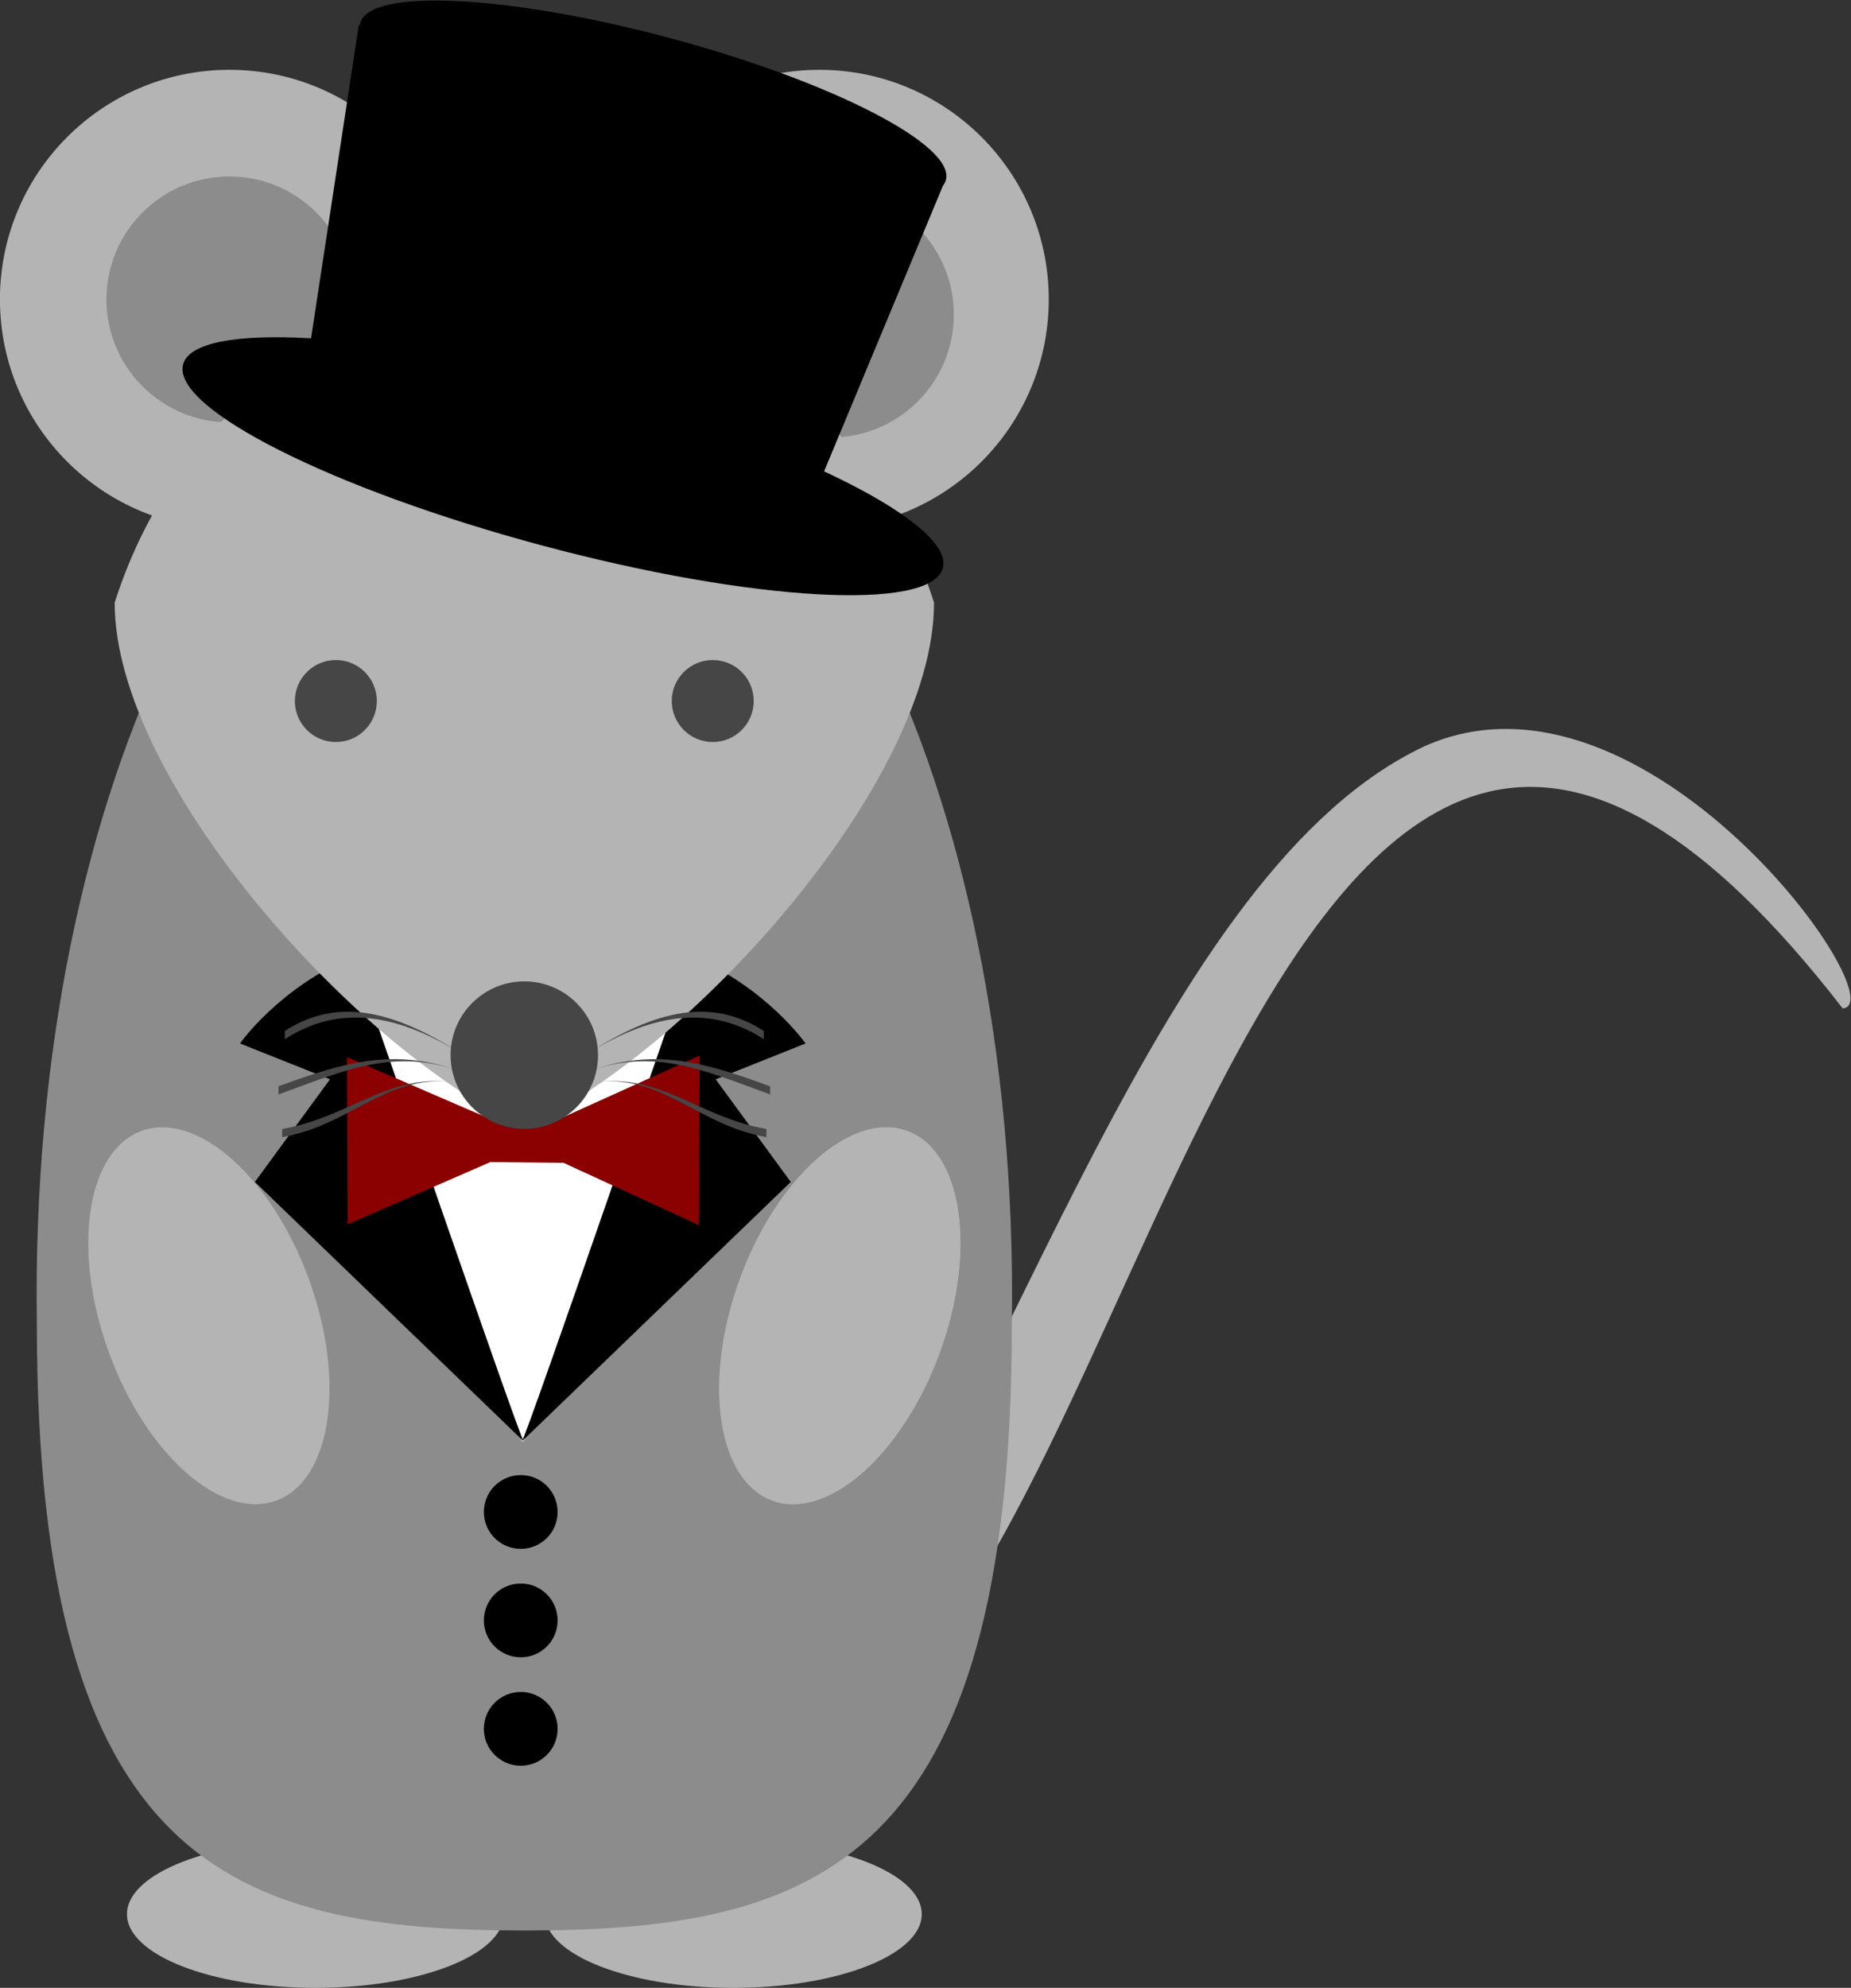 <?xml version="1.0" encoding="UTF-8" standalone="no"?>
<!-- Created with Inkscape (http://www.inkscape.org/) -->

<svg
   xmlns:dc="http://purl.org/dc/elements/1.1/"
   xmlns:cc="http://creativecommons.org/ns#"
   xmlns:rdf="http://www.w3.org/1999/02/22-rdf-syntax-ns#"
   xmlns:svg="http://www.w3.org/2000/svg"
   xmlns="http://www.w3.org/2000/svg"
   xmlns:sodipodi="http://sodipodi.sourceforge.net/DTD/sodipodi-0.dtd"
   xmlns:inkscape="http://www.inkscape.org/namespaces/inkscape"
   version="1.1"
   id="svg2"
   xml:space="preserve"
   width="85.362"
   height="91.637"
   viewBox="0 0 85.362 91.637"
   sodipodi:docname="AlfredTheMouse.svg"
   inkscape:version="0.92.2 5c3e80d, 2017-08-06"><rect x="0" y="0" width="85.362" height="91.637" fill="#333333" stroke="none"/><defs
     id="defs6" /><sodipodi:namedview
     pagecolor="#ffffff"
     bordercolor="#666666"
     borderopacity="1"
     objecttolerance="10"
     gridtolerance="10"
     guidetolerance="10"
     inkscape:pageopacity="0"
     inkscape:pageshadow="2"
     inkscape:window-width="640"
     inkscape:window-height="480"
     id="namedview4"
     showgrid="false"
     fit-margin-top="0"
     fit-margin-left="0"
     fit-margin-right="0"
     fit-margin-bottom="0"
     inkscape:zoom="7.2916881"
     inkscape:cx="42.681755"
     inkscape:cy="44.788148"
     inkscape:current-layer="g10" /><g
     id="g10"
     inkscape:groupmode="layer"
     inkscape:label="AlfredTheMouse"
     transform="matrix(1.333,0,0,-1.333,-10,101.638)"><g
       id="g12"><path
         d="m 24.934,10.051 c 0,1.41 -2.918,2.551 -6.52,2.551 -3.602,0 -6.519,-1.141 -6.519,-2.551 0,-1.41 2.917,-2.55 6.519,-2.55 3.602,0 6.52,1.14 6.52,2.55 z"
         style="fill:#b4b4b4;fill-opacity:1;fill-rule:nonzero;stroke:none"
         id="path14"
         inkscape:connector-curvature="0" /><path
         d="m 39.391,10.051 c 0,1.41 -2.918,2.551 -6.52,2.551 -3.601,0 -6.519,-1.141 -6.519,-2.551 0,-1.41 2.918,-2.55 6.519,-2.55 3.602,0 6.52,1.14 6.52,2.55 z"
         style="fill:#b4b4b4;fill-opacity:1;fill-rule:nonzero;stroke:none"
         id="path16"
         inkscape:connector-curvature="0" /><path
         d="m 43.785,65.895 c 0,4.383 -3.555,7.938 -7.937,7.938 -4.383,0 -7.938,-3.555 -7.938,-7.938 0,-4.383 3.555,-7.937 7.938,-7.937 4.382,0 7.937,3.554 7.937,7.937 z"
         style="fill:#b4b4b4;fill-opacity:1;fill-rule:nonzero;stroke:none"
         id="path18"
         inkscape:connector-curvature="0" /><path
         d="m 40.5,65.372 c 0,2.347 -1.902,4.25 -4.254,4.25 -2.348,0 -4.25,-1.903 -4.25,-4.25 0,-2.348 1.902,-4.254 4.25,-4.254 2.352,0 4.254,1.906 4.254,4.254 z"
         style="fill:#8c8c8c;fill-opacity:1;fill-rule:nonzero;stroke:none"
         id="path20"
         inkscape:connector-curvature="0" /><path
         d="m 23.375,65.895 c 0,4.383 -3.555,7.938 -7.937,7.938 -4.383,0 -7.938,-3.555 -7.938,-7.938 0,-4.383 3.555,-7.937 7.938,-7.937 4.382,0 7.937,3.554 7.937,7.937 z"
         style="fill:#b4b4b4;fill-opacity:1;fill-rule:nonzero;stroke:none"
         id="path22"
         inkscape:connector-curvature="0" /><path
         d="m 19.688,65.895 c 0,2.348 -1.903,4.25 -4.25,4.25 -2.348,0 -4.254,-1.902 -4.254,-4.25 0,-2.348 1.906,-4.254 4.254,-4.254 2.347,0 4.25,1.906 4.25,4.254 z"
         style="fill:#8c8c8c;fill-opacity:1;fill-rule:nonzero;stroke:none"
         id="path24"
         inkscape:connector-curvature="0" /><path
         d="M 35.508,17.848 C 42.594,28.305 47.695,46.192 56.797,50.446 64.449,53.848 73.18,41.489 71.25,41.376 52.09,66.122 47.496,23.543 37.293,17.024 Z"
         style="fill:#b4b4b4;fill-opacity:1;fill-rule:nonzero;stroke:none"
         id="path26"
         inkscape:connector-curvature="0" /><path
         d="m 42.508,30.461 c 0,-18.71 -6.805,-20.976 -16.867,-20.976 -10.063,0 -16.864,2.266 -16.864,20.976 -0.285,18.707 7.368,33.731 16.864,33.731 9.496,0 17.152,-15.024 16.867,-33.731 z"
         style="fill:#8c8c8c;fill-opacity:1;fill-rule:nonzero;stroke:none"
         id="path28"
         inkscape:connector-curvature="0" /><path
         d="M 25.555,26.399 19.738,43.18 h 11.703 l -5.82,-16.781"
         style="fill:#ffffff;fill-opacity:1;fill-rule:evenodd;stroke:none"
         id="path30"
         inkscape:connector-curvature="0" /><path
         d="m 31.441,43.18 c 2.586,-1.09 3.93,-3.019 3.93,-3.019 l -3.109,-1.239 2.597,-3.55 -9.304,-8.973 c 0.086,-0.039 5.886,16.781 5.886,16.781 z"
         style="fill:#000000;fill-opacity:1;fill-rule:nonzero;stroke:none"
         id="path32"
         inkscape:connector-curvature="0" /><path
         d="m 19.738,43.18 c -2.59,-1.09 -3.933,-3.019 -3.933,-3.019 l 3.113,-1.239 -2.598,-3.55 9.301,-8.973 C 25.539,26.36 19.738,43.18 19.738,43.18 Z"
         style="fill:#000000;fill-opacity:1;fill-rule:nonzero;stroke:none"
         id="path34"
         inkscape:connector-curvature="0" /><path
         d="m 19.504,39.692 0.023,-5.785 4.938,2.152 2.535,-0.027 4.676,-2.149 0.035,5.864 -4.805,-2.172 -2.523,0.008 z"
         style="fill:#8b0000;fill-opacity:1;fill-rule:evenodd;stroke:none"
         id="path36"
         inkscape:connector-curvature="0" /><path
         d="m 39.816,55.407 c 0,-6.239 -8.504,-15.59 -14.175,-18.141 -5.668,2.551 -14.172,11.902 -14.172,18.141 4.535,14.172 23.812,14.172 28.347,0 z"
         style="fill:#b4b4b4;fill-opacity:1;fill-rule:nonzero;stroke:none"
         id="path38"
         inkscape:connector-curvature="0" /><path
         d="m 38.883,37.137 c -1.914,0.696 -4.504,-1.601 -5.789,-5.133 -1.285,-3.531 -0.778,-6.957 1.133,-7.652 1.914,-0.695 4.507,1.602 5.793,5.133 1.285,3.531 0.773,6.957 -1.137,7.652 z"
         style="fill:#b4b4b4;fill-opacity:1;fill-rule:nonzero;stroke:none"
         id="path40"
         inkscape:connector-curvature="0" /><path
         d="m 17.055,24.352 c 1.914,0.695 2.422,4.121 1.136,7.652 -1.285,3.532 -3.879,5.829 -5.789,5.133 -1.914,-0.695 -2.422,-4.121 -1.136,-7.652 1.285,-3.531 3.879,-5.828 5.789,-5.133 z"
         style="fill:#b4b4b4;fill-opacity:1;fill-rule:nonzero;stroke:none"
         id="path42"
         inkscape:connector-curvature="0" /><path
         d="m 27.875,38.79 c 2.465,0.437 3.676,-1.434 6.141,-1.868 v 0.282 c -2.434,0.429 -3.707,2.015 -6.141,1.586 z m -4.465,0 c -2.465,0.437 -3.68,-1.434 -6.144,-1.868 v 0.282 c 2.437,0.429 3.707,2.015 6.144,1.586 z"
         style="fill:#464646;fill-opacity:1;fill-rule:nonzero;stroke:none"
         id="path44"
         inkscape:connector-curvature="0" /><path
         d="m 27.773,39.172 c 2.352,0.86 4.02,0.082 6.372,-0.773 v 0.281 c -2.344,0.856 -4.028,1.348 -6.372,0.492 z m -4.261,0 c -2.356,0.86 -4.02,0.082 -6.375,-0.773 v 0.281 c 2.347,0.856 4.031,1.348 6.375,0.492 z"
         style="fill:#464646;fill-opacity:1;fill-rule:nonzero;stroke:none"
         id="path46"
         inkscape:connector-curvature="0" /><path
         d="m 27.543,39.633 c 2.105,1.368 4.281,2.043 6.383,0.676 v 0.285 c -2.11,1.371 -4.27,0.41 -6.383,-0.961 z m -3.805,0 c -2.101,1.368 -4.277,2.043 -6.383,0.676 v 0.285 c 2.114,1.371 4.274,0.41 6.383,-0.961 z"
         style="fill:#464646;fill-opacity:1;fill-rule:nonzero;stroke:none"
         id="path48"
         inkscape:connector-curvature="0" /><path
         d="m 28.191,39.758 c 0,1.41 -1.14,2.551 -2.55,2.551 -1.407,0 -2.551,-1.141 -2.551,-2.551 0,-1.41 1.144,-2.55 2.551,-2.55 1.41,0 2.55,1.14 2.55,2.55 z"
         style="fill:#464646;fill-opacity:1;fill-rule:nonzero;stroke:none"
         id="path50"
         inkscape:connector-curvature="0" /><path
         d="m 33.578,52.004 c 0,0.782 -0.633,1.418 -1.418,1.418 -0.781,0 -1.418,-0.636 -1.418,-1.418 0,-0.781 0.637,-1.418 1.418,-1.418 0.785,0 1.418,0.637 1.418,1.418 z"
         style="fill:#464646;fill-opacity:1;fill-rule:nonzero;stroke:none"
         id="path52"
         inkscape:connector-curvature="0" /><path
         d="m 20.539,52.004 c 0,0.782 -0.633,1.418 -1.418,1.418 -0.781,0 -1.418,-0.636 -1.418,-1.418 0,-0.781 0.637,-1.418 1.418,-1.418 0.785,0 1.418,0.637 1.418,1.418 z"
         style="fill:#464646;fill-opacity:1;fill-rule:nonzero;stroke:none"
         id="path54"
         inkscape:connector-curvature="0" /><path
         d="m 40.121,56.602 c 0.402,1.512 -5.152,4.316 -12.41,6.262 -7.258,1.945 -13.473,2.293 -13.875,0.781 -0.406,-1.512 5.148,-4.312 12.406,-6.258 7.258,-1.945 13.473,-2.297 13.879,-0.785 z"
         style="fill:#000000;fill-opacity:1;fill-rule:nonzero;stroke:none"
         id="path56"
         inkscape:connector-curvature="0" /><path
         d="M 17.98,62.688 35.23,58.067 40.176,69.95 19.914,75.379 Z"
         style="fill:#000000;fill-opacity:1;fill-rule:nonzero;stroke:none"
         id="path58"
         inkscape:connector-curvature="0" /><path
         d="m 40.227,70.024 c 0.324,1.211 -3.95,3.406 -9.543,4.906 -5.598,1.5 -10.395,1.735 -10.719,0.524 -0.324,-1.211 3.949,-3.407 9.543,-4.907 5.594,-1.5 10.394,-1.734 10.719,-0.523 z"
         style="fill:#000000;fill-opacity:1;fill-rule:nonzero;stroke:none"
         id="path60"
         inkscape:connector-curvature="0" /><path
         d="m 38.883,37.137 c -1.914,0.696 -4.504,-1.601 -5.789,-5.133 -1.285,-3.531 -0.778,-6.957 1.133,-7.652 1.914,-0.695 4.507,1.602 5.793,5.133 1.285,3.531 0.773,6.957 -1.137,7.652 z"
         style="fill:#b4b4b4;fill-opacity:1;fill-rule:nonzero;stroke:none"
         id="path62"
         inkscape:connector-curvature="0" /><path
         d="m 26.793,23.958 c 0,-0.704 -0.57,-1.274 -1.273,-1.274 -0.708,0 -1.278,0.57 -1.278,1.274 0,0.707 0.57,1.277 1.278,1.277 0.703,0 1.273,-0.57 1.273,-1.277 z"
         style="fill:#000000;fill-opacity:1;fill-rule:nonzero;stroke:none"
         id="path64"
         inkscape:connector-curvature="0" /><path
         d="m 26.793,20.208 c 0,-0.704 -0.57,-1.274 -1.273,-1.274 -0.708,0 -1.278,0.57 -1.278,1.274 0,0.707 0.57,1.277 1.278,1.277 0.703,0 1.273,-0.57 1.273,-1.277 z"
         style="fill:#000000;fill-opacity:1;fill-rule:nonzero;stroke:none"
         id="path66"
         inkscape:connector-curvature="0" /><path
         d="m 26.793,16.458 c 0,-0.704 -0.57,-1.274 -1.273,-1.274 -0.708,0 -1.278,0.57 -1.278,1.274 0,0.707 0.57,1.277 1.278,1.277 0.703,0 1.273,-0.57 1.273,-1.277 z"
         style="fill:#000000;fill-opacity:1;fill-rule:nonzero;stroke:none"
         id="path68"
         inkscape:connector-curvature="0" /></g></g></svg>